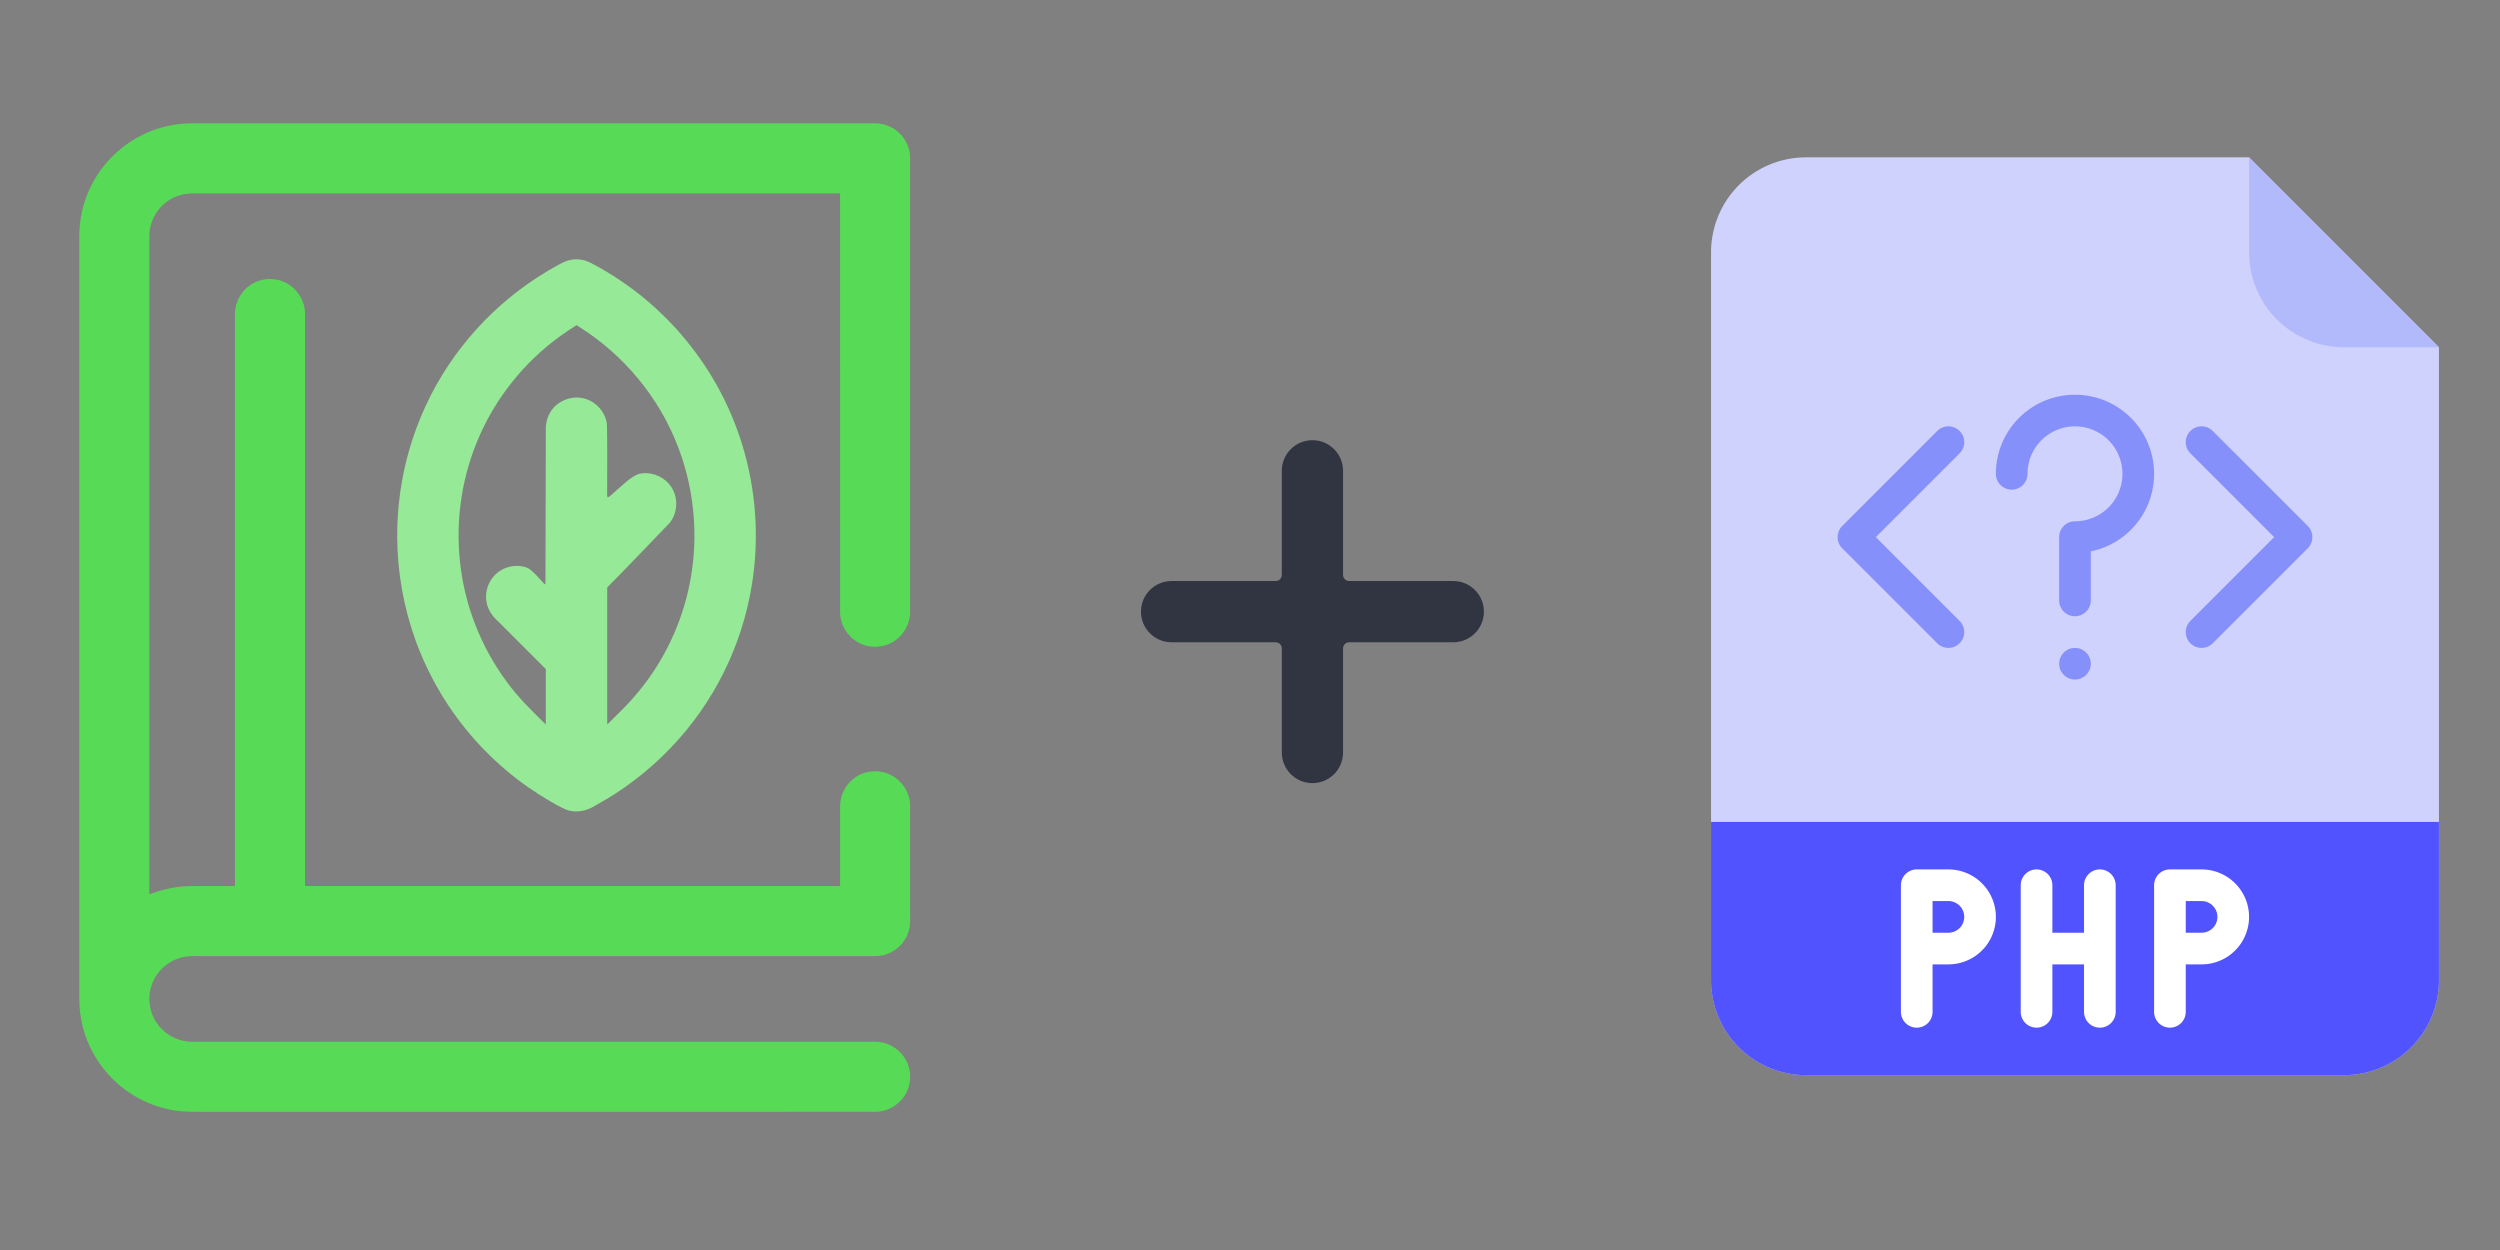 <?xml version="1.0" encoding="UTF-8" standalone="no"?>
<svg
   xmlns:dc="http://purl.org/dc/elements/1.1/"
   xmlns:cc="http://creativecommons.org/ns#"
   xmlns:rdf="http://www.w3.org/1999/02/22-rdf-syntax-ns#"
   xmlns:svg="http://www.w3.org/2000/svg"
   xmlns="http://www.w3.org/2000/svg"
   xmlns:sodipodi="http://sodipodi.sourceforge.net/DTD/sodipodi-0.dtd"
   xmlns:inkscape="http://www.inkscape.org/namespaces/inkscape"
   id="Flat"
   height="250"
   viewBox="0 0 500 250"
   width="500"
   version="1.1"
   sodipodi:docname="sage-php.svg"
   inkscape:version="1.0.1 (1.0.1+r74)">
  <rect x="0" y="0" width="500" height="250" fill="#808080" stroke="none"/>
  <defs
     id="defs950" />
  <sodipodi:namedview
     pagecolor="#ffffff"
     bordercolor="#666666"
     borderopacity="1"
     objecttolerance="10"
     gridtolerance="10"
     guidetolerance="10"
     inkscape:pageopacity="0"
     inkscape:pageshadow="2"
     inkscape:window-width="1920"
     inkscape:window-height="1007"
     id="namedview948"
     showgrid="false"
     inkscape:zoom="1.5878906"
     inkscape:cx="241.40031"
     inkscape:cy="159.54981"
     inkscape:window-x="0"
     inkscape:window-y="0"
     inkscape:window-maximized="1"
     inkscape:current-layer="g939"
     showguides="true"
     inkscape:guide-bbox="true" />
  <path
     d="M 468.799,215.026 H 361.198 A 18.989,18.989 0 0 1 342.209,196.038 V 50.459 a 18.989,18.989 0 0 1 18.989,-18.989 h 88.613 l 37.977,37.977 V 196.038 a 18.989,18.989 0 0 1 -18.989,18.989 z"
     fill="#cfd2fc"
     id="path925"
     style="stroke-width:0.396" />
  <path
     d="m 342.209,164.39 h 145.579 v 31.648 a 18.989,18.989 0 0 1 -18.989,18.989 H 361.198 a 18.989,18.989 0 0 1 -18.989,-18.989 z"
     fill="#5153ff"
     id="path927"
     style="stroke-width:0.396" />
  <g
     fill="#8690fa"
     id="g939">
    <path
       d="M 487.788,69.448 H 468.799 A 18.989,18.989 0 0 1 449.811,50.459 V 31.471 Z"
       id="path929"
       style="fill:#b3bafc;fill-opacity:1;stroke-width:0.396" />
    <path
       d="m 389.68,129.578 a 3.155,3.155 0 0 1 -2.238,-0.927 L 368.454,109.663 a 3.165,3.165 0 0 1 0,-4.476 l 18.989,-18.989 a 3.165,3.165 0 0 1 4.476,4.476 l -16.751,16.751 16.751,16.751 a 3.165,3.165 0 0 1 -2.238,5.403 z"
       id="path931"
       style="stroke-width:0.396" />
    <path
       d="m 440.316,129.578 a 3.165,3.165 0 0 1 -2.238,-5.403 l 16.751,-16.751 -16.751,-16.751 a 3.165,3.165 0 0 1 4.476,-4.476 l 18.989,18.989 a 3.165,3.165 0 0 1 0,4.476 l -18.989,18.989 a 3.154,3.154 0 0 1 -2.238,0.927 z"
       id="path933"
       style="stroke-width:0.396" />
    <circle
       cx="414.998"
       cy="132.743"
       r="3.165"
       id="circle935"
       style="stroke-width:0.396" />
    <path
       d="m 414.998,123.249 a 3.165,3.165 0 0 1 -3.165,-3.165 v -12.659 a 3.165,3.165 0 0 1 3.165,-3.165 9.494,9.494 0 1 0 -9.494,-9.494 3.165,3.165 0 0 1 -6.33,0 15.824,15.824 0 1 1 18.989,15.507 v 9.811 a 3.165,3.165 0 0 1 -3.165,3.165 z"
       id="path937"
       style="stroke-width:0.396" />
    <g
       id="g1146"
       transform="matrix(0.387,0,0,0.387,-3.85,24.283)">
      <path
         id="path2"
         style="fill:#57db57;fill-opacity:1;stroke-width:1.006"
         d="M 107.713,1.008 C 103.313,1.126 98.926,1.736 94.663,2.835 94.345,2.919 93.644,3.104 93.174,3.238 79.801,7.046 67.954,15.847 60.383,27.501 c -3.461,5.292 -6.05,11.152 -7.63,17.274 -0.084,0.385 -0.292,1.161 -0.406,1.701 -1.187,5.099 -1.527,10.352 -1.426,15.575 0,130.614 -0.01,261.228 0.01,391.843 0.027,4.778 0.651,9.551 1.841,14.178 0.084,0.318 0.27,1.019 0.404,1.489 3.808,13.373 12.608,25.22 24.263,32.791 5.292,3.461 11.152,6.05 17.274,7.63 0.385,0.084 1.161,0.292 1.701,0.406 5.099,1.187 10.352,1.527 15.575,1.426 116.788,-0.003 233.576,0.006 350.364,-0.005 6.306,0.015 12.438,-3.584 15.536,-9.07 3.403,-5.771 3.172,-13.439 -0.581,-18.991 -3.283,-5.059 -9.225,-8.231 -15.257,-8.134 -117.684,-0.003 -235.369,0.007 -353.053,-0.005 -7.078,-0.02 -13.99,-3.733 -17.965,-9.581 -4.2,-5.979 -5.085,-14.092 -2.285,-20.839 2.768,-6.96 9.298,-12.26 16.693,-13.486 3.282,-0.571 6.629,-0.248 9.941,-0.334 115.657,-0.003 231.314,0.006 346.971,-0.005 6.306,0.015 12.438,-3.584 15.536,-9.07 1.863,-3.147 2.572,-6.855 2.412,-10.482 -0.011,-19.509 0.022,-39.018 -0.017,-58.526 -0.158,-6.423 -4.075,-12.555 -9.808,-15.441 -5.908,-3.115 -13.531,-2.542 -18.896,1.443 -4.747,3.386 -7.627,9.176 -7.48,15.004 0,13.626 0,27.252 0,40.877 -92.177,0 -184.353,0 -276.53,0 -0.01,-98.629 0.01,-197.259 -0.01,-295.888 -0.016,-6.341 -3.693,-12.482 -9.242,-15.535 -5.781,-3.32 -13.396,-3.026 -18.901,0.735 -5.01,3.296 -8.146,9.204 -8.049,15.202 0,98.495 0,196.991 0,295.486 -8.007,0.021 -16.015,-0.043 -24.022,0.033 -6.488,0.183 -12.906,1.561 -18.987,3.806 -0.53,0.105 -1.5,0.825 -1.236,-0.18 0,-113.256 -0.01,-226.511 0,-339.767 0.02,-7.078 3.733,-13.99 9.581,-17.965 3.956,-2.768 8.831,-4.091 13.643,-3.907 111.249,0 222.498,0 333.747,0 0,72.15 -0.01,144.299 0.01,216.449 0.016,6.341 3.693,12.482 9.242,15.535 5.781,3.32 13.396,3.026 18.901,-0.735 5.01,-3.296 8.146,-9.204 8.049,-15.203 -0.01,-78.133 0.01,-156.266 -0.01,-234.399 -0.016,-6.341 -3.693,-12.482 -9.242,-15.535 -3.109,-1.793 -6.747,-2.467 -10.308,-2.312 -117.333,0.004 -234.666,-0.009 -351.999,0.006 -0.342,0.004 -0.685,0.009 -1.027,0.013 z" />
      <g
         id="g994"
         transform="translate(-475.397,-433.865)">
        <g
           id="g937">
	<g
   id="g935">
		
	</g>

</g>
        <g
           id="g939-3">
</g>
        <g
           id="g941">
</g>
        <g
           id="g943">
</g>
        <g
           id="g945">
</g>
        <g
           id="g947">
</g>
        <g
           id="g949">
</g>
        <g
           id="g951">
</g>
        <g
           id="g953">
</g>
        <g
           id="g955">
</g>
        <g
           id="g957">
</g>
        <g
           id="g959">
</g>
        <g
           id="g961">
</g>
        <g
           id="g963">
</g>
        <g
           id="g965">
</g>
        <g
           id="g967">
</g>
      </g>
      <g
         id="g1075"
         transform="matrix(0.933,0,0,0.933,101.244,-747.036)">
        <g
           id="g1012"
           transform="translate(-44.755,788.329)">
	<g
   id="g1010"
   transform="matrix(1.071,0,0,1.071,-12.369,-19.727)">
		<path
   id="path1008"
   style="fill:#96e996;fill-opacity:1;stroke-width:1.055"
   d="m 259.224,101.281 c -4.463,0.197 -8.289,2.774 -12.061,4.893 -0.689,0.403 -1.563,0.902 -2.137,1.245 -27.205,16.168 -49.441,40.622 -62.754,69.349 -4.516,9.673 -8.068,19.952 -10.525,30.246 -0.604,2.547 -1.164,5.165 -1.626,7.653 -1.548,8.234 -2.435,16.591 -2.662,24.966 -0.039,1.677 -0.07,3.578 -0.057,5.343 0.101,18.339 3.388,36.656 9.675,53.885 0.417,1.123 0.922,2.497 1.408,3.704 3.252,8.271 7.234,16.25 11.824,23.858 0.487,0.771 1.1,1.805 1.658,2.668 10.678,16.862 24.556,31.692 40.685,43.448 0.773,0.553 1.767,1.281 2.644,1.883 3.567,2.491 7.376,4.898 11.04,7.059 1.282,0.74 2.383,1.375 3.697,2.077 1.882,0.943 3.713,2.049 5.724,2.693 4.717,1.356 9.917,0.263 13.973,-2.407 28.643,-15.516 52.359,-40.025 66.728,-69.277 2.546,-5.141 4.794,-10.428 6.769,-15.814 0.397,-1.125 0.895,-2.496 1.301,-3.726 6.253,-18.522 9.052,-38.199 8.205,-57.73 -0.054,-0.914 -0.097,-2.117 -0.17,-3.146 -1.584,-25.618 -9.391,-50.862 -22.803,-72.765 -10.33,-16.966 -23.861,-31.978 -39.689,-43.982 -1.061,-0.806 -2.338,-1.745 -3.499,-2.577 -5.083,-3.611 -10.35,-6.996 -15.877,-10.009 -2.623,-1.366 -5.212,-3.022 -8.216,-3.369 -1.077,-0.164 -2.169,-0.201 -3.257,-0.166 z m 2.023,34.763 c 23.31,14.527 41.76,36.767 51.5,62.468 9.115,23.85 10.883,50.459 4.879,75.285 -4.665,19.54 -14.027,37.948 -27.161,53.157 -3.873,4.588 -8.211,8.743 -12.476,12.957 l -1.979,1.961 v -70.874 c 10.897,-10.987 21.487,-22.25 32.266,-33.359 4.666,-5.658 4.603,-14.679 -0.303,-20.176 -3.749,-4.405 -10.069,-6.63 -15.709,-5.139 -2.79,0.982 -5.252,3.03 -7.313,4.797 -10.221,8.759 -8.94,9.4 -8.951,2.59 -0.019,-9.868 0.125,-22.2 -0.101,-32.066 0.035,-1.966 -0.568,-4.086 -1.466,-5.905 -2.472,-5.064 -7.724,-8.772 -13.415,-8.957 -5.948,-0.34 -12.032,2.894 -14.794,8.228 -1.731,3.131 -2.207,6.794 -1.961,10.322 l -0.191,77.876 c -0.004,1.492 -5.929,-6.982 -9.38,-8.391 -6.01,-2.298 -13.357,-0.425 -17.479,4.536 -3.894,4.435 -4.997,11.133 -2.592,16.545 1.139,2.77 3.164,5.048 5.369,7.025 8.091,8.093 16.182,16.185 24.274,24.278 v 28.663 c -6.983,-6.856 -14.08,-13.688 -19.853,-21.63 -13.578,-18.143 -22.181,-39.976 -24.534,-62.521 -2.381,-22.184 1.11,-44.994 10.205,-65.381 8.894,-20.099 23.144,-37.778 40.861,-50.779 2.968,-2.211 6.07,-4.232 9.192,-6.219 0.371,0.236 0.742,0.472 1.113,0.708 z"
   sodipodi:nodetypes="scccccccccccccccccccccccccccsssccccccccsccccccsccccccccccccs" />

	</g>

</g>
        <g
           id="g1014">
</g>
        <g
           id="g1016">
</g>
        <g
           id="g1018">
</g>
        <g
           id="g1020">
</g>
        <g
           id="g1022">
</g>
        <g
           id="g1024">
</g>
        <g
           id="g1026">
</g>
        <g
           id="g1028">
</g>
        <g
           id="g1030">
</g>
        <g
           id="g1032">
</g>
        <g
           id="g1034">
</g>
        <g
           id="g1036">
</g>
        <g
           id="g1038">
</g>
        <g
           id="g1040">
</g>
        <g
           id="g1042">
</g>
      </g>
    </g>
    <path
       d="m 290.656,116.205 h -20.821 c -0.676,0 -1.225,-0.548 -1.225,-1.225 V 94.159 c 0,-3.382 -2.742,-6.124 -6.124,-6.124 -3.382,0 -6.124,2.742 -6.124,6.124 v 20.821 c 0,0.676 -0.548,1.225 -1.225,1.225 h -20.821 c -3.382,0 -6.124,2.742 -6.124,6.124 0,3.382 2.742,6.124 6.124,6.124 h 20.821 c 0.676,0 1.225,0.548 1.225,1.225 v 20.821 c 0,3.382 2.742,6.124 6.124,6.124 3.382,0 6.124,-2.742 6.124,-6.124 v -20.821 c 0,-0.676 0.548,-1.225 1.225,-1.225 h 20.821 c 3.382,0 6.124,-2.742 6.124,-6.124 0,-3.382 -2.742,-6.124 -6.124,-6.124 z m 0,0"
       id="path1152"
       style="fill:#303541;fill-opacity:1;stroke-width:0.153" />
  </g>
  <path
     d="m 440.316,173.885 h -6.33 a 3.165,3.165 0 0 0 -3.165,3.165 v 25.318 a 3.165,3.165 0 0 0 6.33,0 v -9.494 h 3.165 a 9.494,9.494 0 0 0 0,-18.989 z m 0,12.659 h -3.165 v -6.33 h 3.165 a 3.165,3.165 0 0 1 0,6.33 z"
     fill="#ffffff"
     id="path941"
     style="stroke-width:0.396" />
  <path
     d="m 389.68,173.885 h -6.33 a 3.165,3.165 0 0 0 -3.165,3.165 v 25.318 a 3.165,3.165 0 0 0 6.33,0 v -9.494 h 3.165 a 9.494,9.494 0 0 0 0,-18.989 z m 0,12.659 h -3.165 v -6.33 h 3.165 a 3.165,3.165 0 0 1 0,6.33 z"
     fill="#ffffff"
     id="path943"
     style="stroke-width:0.396" />
  <path
     d="m 419.971,173.885 a 3.165,3.165 0 0 0 -3.165,3.165 v 9.494 h -6.33 v -9.494 a 3.165,3.165 0 0 0 -6.33,0 v 25.318 a 3.165,3.165 0 0 0 6.33,0 v -9.494 h 6.33 v 9.494 a 3.165,3.165 0 0 0 6.33,0 V 177.049 a 3.165,3.165 0 0 0 -3.165,-3.165 z"
     fill="#ffffff"
     id="path945"
     style="stroke-width:0.396" />
</svg>
